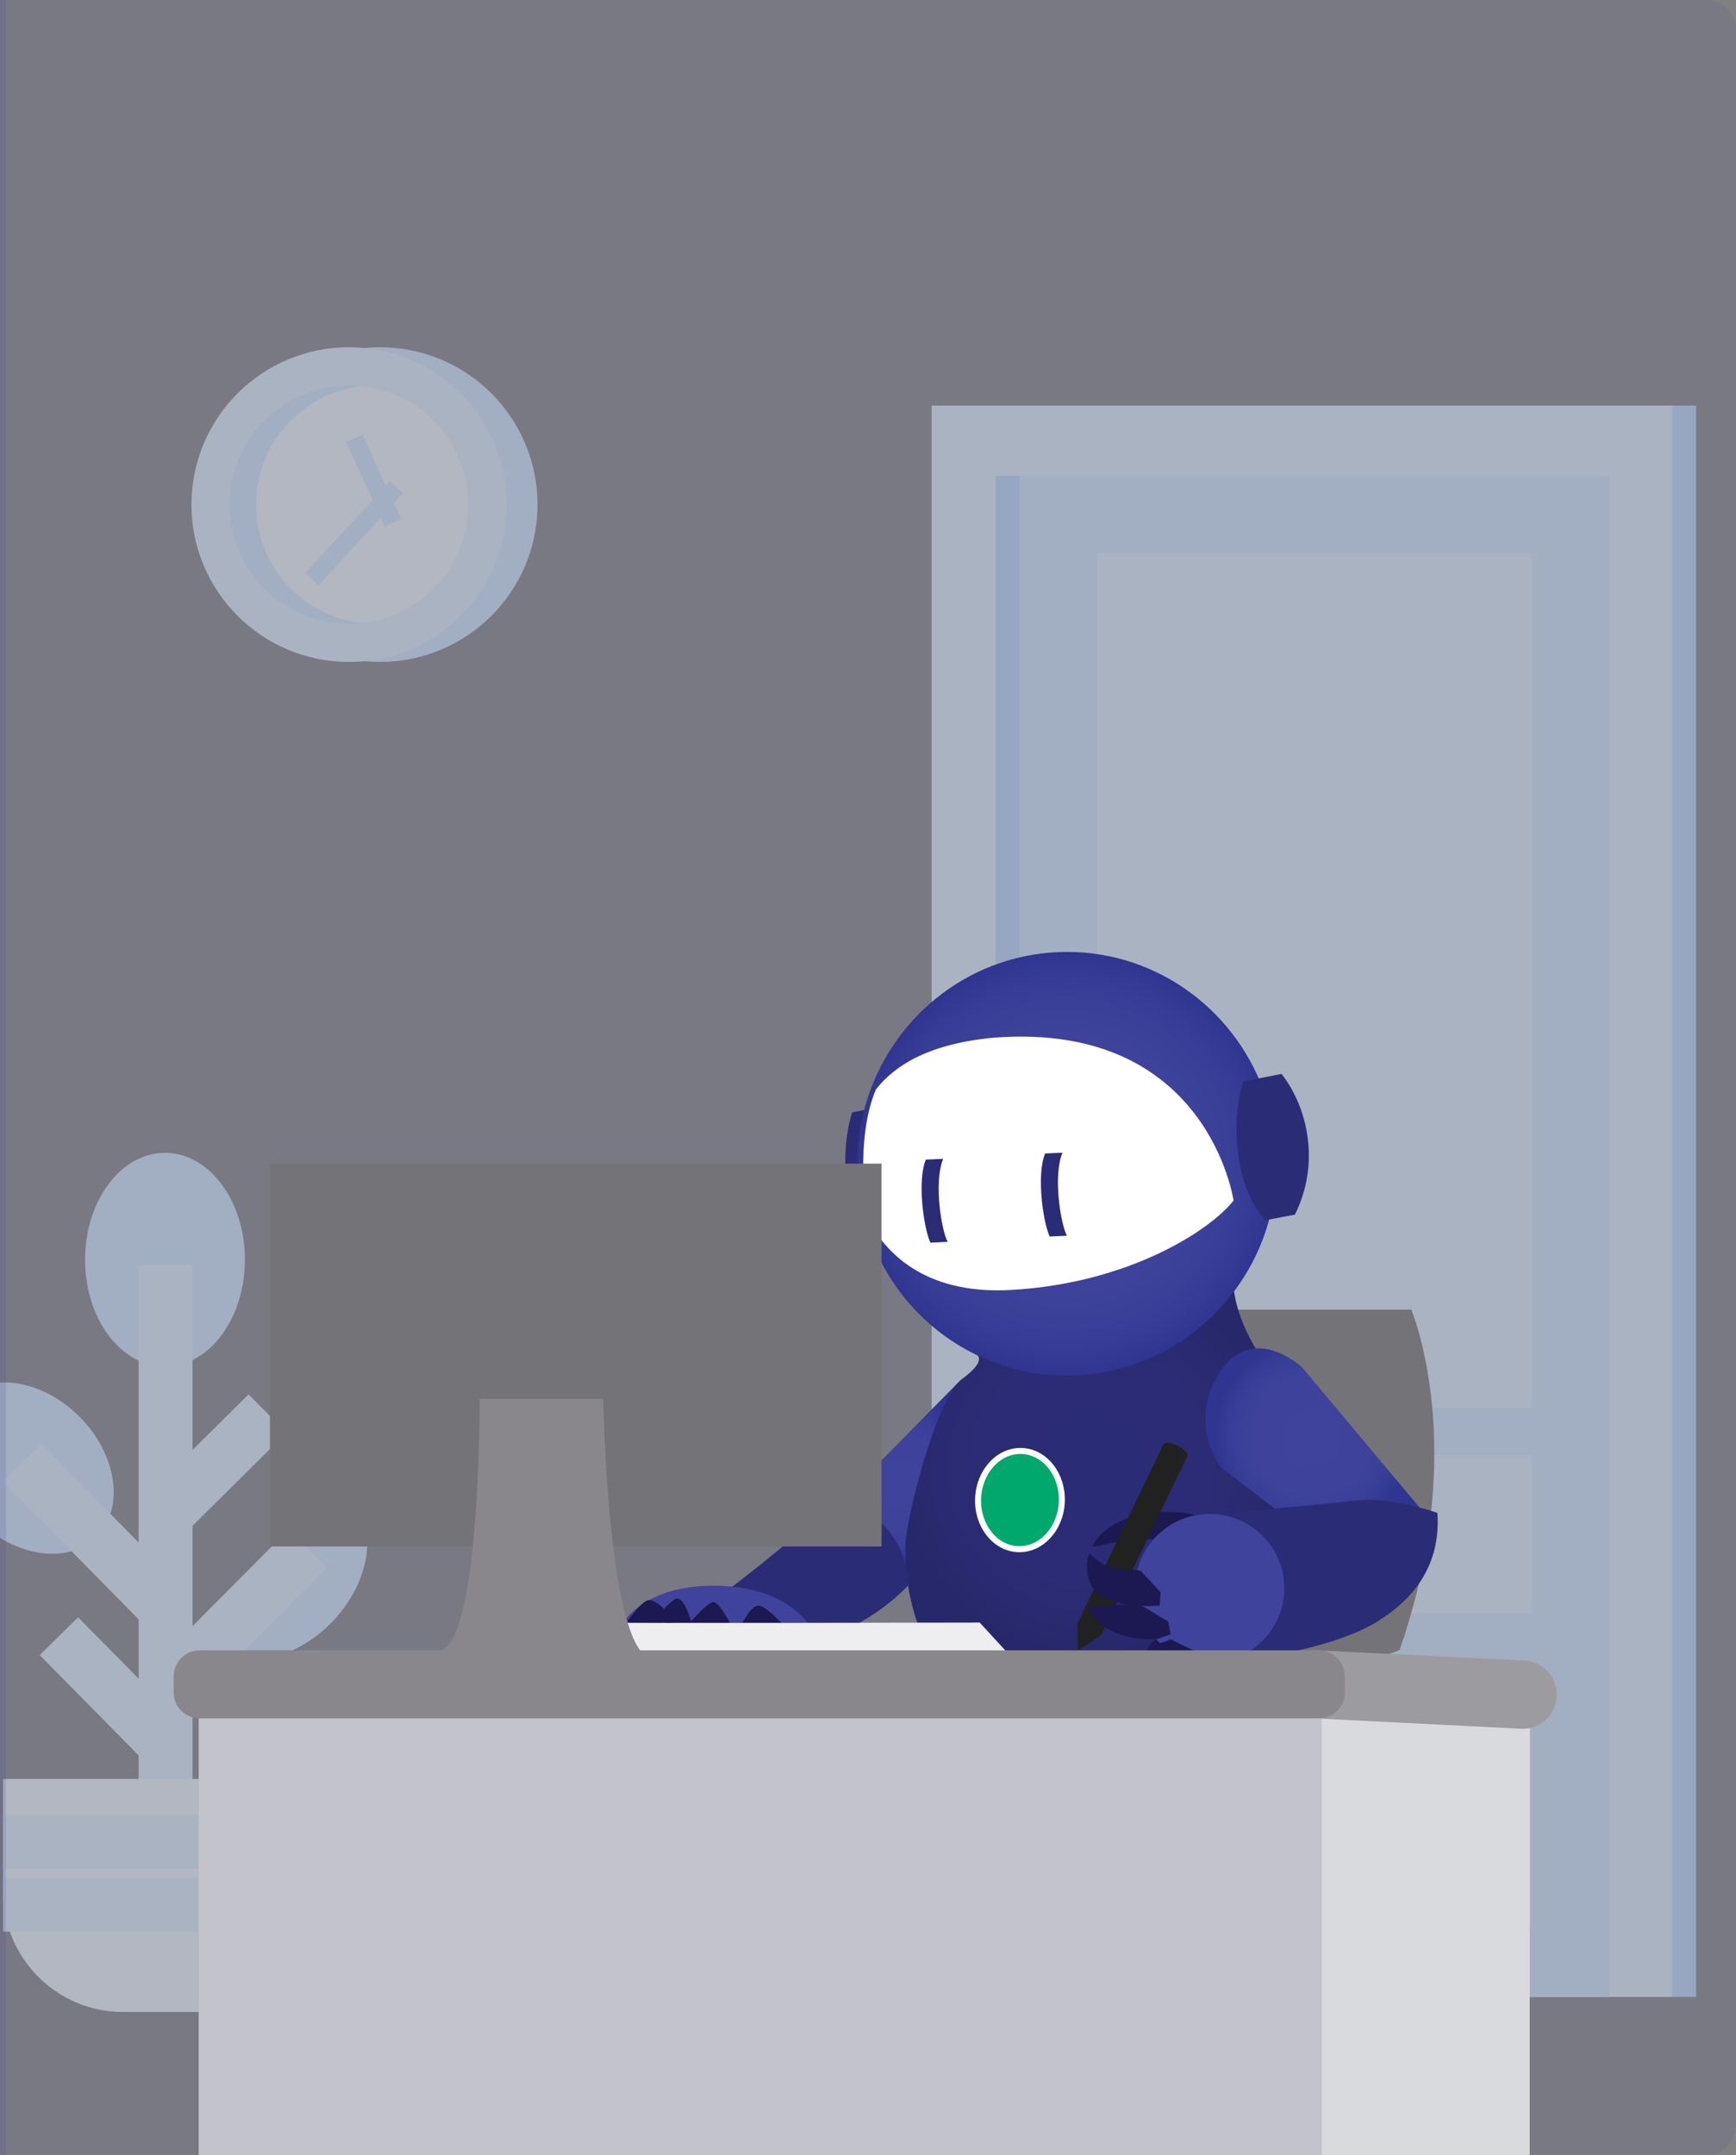 <svg width="290" height="360" viewBox="0 0 290 360" fill="none" xmlns="http://www.w3.org/2000/svg">
<rect x="0" y="0" width="290" height="360" fill="#808080" stroke="none"/>
<g clip-path="url(#clip0)">
<path d="M0 0H285C287.761 0 290 2.239 290 5V355C290 357.761 287.761 360 285 360H0V0Z" fill="#3D3FA0" fill-opacity="0.1"/>
<g style="mix-blend-mode:luminosity" opacity="0.5">
<path fill-rule="evenodd" clip-rule="evenodd" d="M40.912 210.407C40.912 220.266 34.935 228.258 27.562 228.258C20.189 228.258 14.211 220.266 14.211 210.407C14.211 200.547 20.189 192.555 27.562 192.555C34.935 192.555 40.912 200.547 40.912 210.407Z" fill="#CCE3FF"/>
<path d="M27.662 304.171V211.314" stroke="#DCEEFF" stroke-width="9"/>
<path fill-rule="evenodd" clip-rule="evenodd" d="M13.284 236.631C19.588 242.953 20.866 251.923 16.138 256.665C11.409 261.407 2.466 260.125 -3.839 253.803C-10.143 247.48 -11.42 238.511 -6.692 233.769C-1.964 229.027 6.979 230.308 13.284 236.631Z" fill="#CCE3FF"/>
<path fill-rule="evenodd" clip-rule="evenodd" d="M58.299 249.621C63.382 254.719 62.009 264.363 55.23 271.161C48.452 277.959 38.836 279.337 33.752 274.238" fill="#CCE3FF"/>
<path d="M51.45 258.602L28.057 282.13" stroke="#DCEEFF" stroke-width="9"/>
<path d="M44.69 236.102L27.595 253.046" stroke="#DCEEFF" stroke-width="9"/>
<path d="M9.844 273.294L27.704 291.407" stroke="#DCEEFF" stroke-width="9"/>
<path d="M3.688 244.301L27.562 268.529" stroke="#DCEEFF" stroke-width="9"/>
<path fill-rule="evenodd" clip-rule="evenodd" d="M34.82 336.061H20.503C9.506 336.061 0.508 327.038 0.508 316.009V297.14H54.815V316.009C54.815 327.038 45.818 336.061 34.82 336.061Z" fill="#ECF6FF"/>
<path d="M54.815 307.627H0.508" stroke="#DCEEFF" stroke-width="9"/>
<path d="M54.815 318.147H0.508" stroke="#DCEEFF" stroke-width="9"/>
</g>
<g style="mix-blend-mode:luminosity" opacity="0.5">
<path fill-rule="evenodd" clip-rule="evenodd" d="M155.637 333.55H279.321V67.743H155.637V333.55Z" fill="#DCEEFF"/>
<path fill-rule="evenodd" clip-rule="evenodd" d="M170.338 333.55H268.736V79.47H170.338V333.55Z" fill="#CCE3FF"/>
<path fill-rule="evenodd" clip-rule="evenodd" d="M183.275 235.166H255.799V92.369H183.275V235.166Z" fill="#DCEEFF"/>
<path fill-rule="evenodd" clip-rule="evenodd" d="M183.275 322.018H255.799V277.62H183.275V322.018Z" fill="#DCEEFF"/>
<path fill-rule="evenodd" clip-rule="evenodd" d="M183.275 269.452H255.799V243.082H183.275V269.452Z" fill="#DCEEFF"/>
<path d="M177.328 196.066H190.625" stroke="#B6D4FF" stroke-width="9"/>
<path fill-rule="evenodd" clip-rule="evenodd" d="M181.084 196.066C181.084 198.134 179.402 199.811 177.328 199.811C175.254 199.811 173.572 198.134 173.572 196.066C173.572 193.998 175.254 192.321 177.328 192.321C179.402 192.321 181.084 193.998 181.084 196.066Z" fill="#B6D4FF"/>
<path fill-rule="evenodd" clip-rule="evenodd" d="M181.084 209.262C181.084 211.33 179.402 213.006 177.328 213.006C175.254 213.006 173.572 211.33 173.572 209.262C173.572 207.193 175.254 205.517 177.328 205.517C179.402 205.517 181.084 207.193 181.084 209.262Z" fill="#B6D4FF"/>
<path fill-rule="evenodd" clip-rule="evenodd" d="M279.32 333.55H283.338V67.743H279.32V333.55Z" fill="#B6D4FF"/>
<path fill-rule="evenodd" clip-rule="evenodd" d="M166.32 333.55H170.338V79.47H166.32V333.55Z" fill="#B6D4FF"/>
</g>
<g clip-path="url(#clip1)">
<path d="M206.061 218.754H235.75C235.75 218.754 245.601 241.764 233.788 275.61L209.939 284.395L199.954 229.769L206.061 218.754Z" fill="#747378"/>
<path d="M139.686 251.619L159.968 231.017L152.256 261.028L150.652 263.838L139.686 251.619Z" fill="url(#paint0_radial)"/>
<path d="M206.061 214.429C206.061 214.429 205.928 219.156 210.207 225.978C214.353 250.371 213.238 258.487 213.238 258.487L212.614 275.789H155.243C155.243 275.789 151.231 268.698 151.231 259.245C150.83 255.32 156.313 233.559 160.682 230.348C165.095 227.138 163.089 226.246 163.089 226.246L206.061 214.429Z" fill="url(#paint1_radial)"/>
<path d="M142.36 185.8C140.488 191.419 140.399 202.656 146.015 208.989L150.964 208.052C155.243 199.49 153.103 190.126 148.735 184.552L142.36 185.8Z" fill="#2B2C76"/>
<path d="M200.89 221.341C205.838 217.06 209.627 211.441 211.633 205.02C212.659 201.675 213.238 198.108 213.238 194.362C213.238 190.527 212.614 186.871 211.5 183.392C206.953 169.256 193.758 159 178.245 159C162.687 159 149.537 169.256 144.946 183.392C143.831 186.826 143.207 190.527 143.207 194.362C143.207 198.063 143.787 201.631 144.812 205.02C146.818 211.397 150.518 216.971 155.377 221.207C161.484 226.514 169.463 229.769 178.2 229.769C186.848 229.724 194.783 226.558 200.89 221.341Z" fill="url(#paint2_radial)"/>
<path d="M145.347 204.262C147.71 208.543 153.906 216.346 168.973 215.455C188.543 214.34 202.183 205.51 206.062 200.516C206.062 200.516 201.782 170.639 166.165 173.314C155.6 174.251 149.627 177.729 146.328 181.965C142.806 190.215 144.545 202.835 145.347 204.262Z" fill="white"/>
<path d="M155.421 207.562C156.224 207.517 158.319 207.428 158.319 207.428C157.338 205.822 155.912 197.528 157.561 193.559C157.561 193.559 156.714 193.604 154.663 193.693C153.237 197.038 154.218 204.886 155.421 207.562Z" fill="#2B2C76"/>
<path d="M175.347 206.536C176.15 206.491 178.245 206.402 178.245 206.402C177.264 204.797 175.838 196.503 177.487 192.534C177.487 192.534 176.64 192.578 174.59 192.668C173.163 196.012 174.144 203.86 175.347 206.536Z" fill="#2B2C76"/>
<path d="M207.711 180.628C205.838 186.246 205.749 197.484 211.366 203.816L216.314 202.879C220.594 194.318 218.454 184.953 214.085 179.379L207.711 180.628Z" fill="#2B2C76"/>
<path d="M203.966 245.109C203.966 245.109 198.082 237.528 203.966 228.922C209.449 220.939 217.473 228.342 217.473 228.342L237.132 251.798L234.858 254.473L214.308 253.046L203.966 245.109Z" fill="url(#paint3_radial)"/>
<path d="M203.253 252.868C203.253 252.868 220.594 251.263 223.536 250.951C226.433 250.638 230.846 249.613 240.118 252.69C240.698 261.251 236.374 266.915 230.178 270.794C223.981 274.674 212.926 276.725 207.443 277.127C211.321 269.457 210.207 262.768 210.207 262.768L203.253 252.868Z" fill="#2B2C76"/>
<path d="M120.785 266.157C120.785 266.157 130.726 258.933 139.419 250.549C143.297 250.549 151.677 255.41 151.677 264.863C144.902 271.864 136.61 274.094 136.61 274.094L127.293 268.029L120.785 266.157Z" fill="#2B2C76"/>
<path d="M102.775 273.381C102.775 273.381 105.45 264.64 119.715 264.863C133.98 265.086 136.654 274.094 136.654 274.094L117.753 276.324L102.775 273.381Z" fill="#3F439B"/>
<path d="M123.905 271.329C123.905 271.329 125.51 267.896 126.892 268.208C128.274 268.52 131.171 271.731 131.171 271.731H123.905V271.329Z" fill="#1B1852"/>
<path d="M111.067 268.921C111.067 268.921 109.685 267.271 108.392 267.271C107.099 267.271 104.157 271.731 104.157 271.731H108.793L111.067 268.921Z" fill="#1B1852"/>
<path d="M115.436 270.794C115.436 270.794 114.455 267.138 113.207 267.004C111.959 266.915 108.526 271.731 108.526 271.731H115.124L115.436 270.794Z" fill="#1B1852"/>
<path d="M122.077 271.374C122.077 271.374 120.205 267.583 119.135 267.583C118.065 267.628 114.41 271.998 114.41 271.998L122.3 271.82L122.077 271.374Z" fill="#1B1852"/>
<path d="M168.081 275.833L163.668 271.017C163.668 271.017 101.661 271.151 101.795 271.017C101.928 270.884 100.814 276.77 100.814 276.77L168.081 275.833Z" fill="#EEEEF0"/>
<path d="M177.377 250.818C177.547 246.29 174.553 242.502 170.691 242.357C166.828 242.212 163.56 245.766 163.39 250.294C163.22 254.823 166.214 258.611 170.077 258.756C173.939 258.9 177.208 255.347 177.377 250.818Z" fill="#00A86E" stroke="white" stroke-miterlimit="10"/>
<path d="M192.643 257.193C189.211 256.48 184.619 258.174 182.435 258.353C185.868 251.619 197.235 252.11 199.642 253.091C196.878 253.626 194.426 255.142 192.643 257.193Z" fill="#1B1852"/>
<path d="M214.531 264.997C214.62 268.252 213.416 271.24 211.41 273.514C209.182 276.012 206.017 277.617 202.406 277.706C201.425 277.751 200.444 277.617 199.508 277.439L199.063 276.012L195.229 274.139C195.229 274.139 194.649 274.272 193.713 274.495C193.49 274.272 193.267 274.05 193.045 273.827C194.56 273.381 195.496 272.979 195.496 272.979L195.051 270.883L190.816 268.386C190.816 268.386 190.548 268.431 190.058 268.475C190.058 268.431 190.013 268.386 190.013 268.297C192.153 268.386 193.669 268.208 193.669 268.208L193.847 266.067L190.504 262.455C190.504 262.455 190.325 262.411 189.969 262.366C190.415 260.449 191.351 258.71 192.554 257.283C194.337 255.187 196.745 253.715 199.553 253.135C200.266 253.002 200.979 252.913 201.737 252.868C208.691 252.734 214.397 258.13 214.531 264.997Z" fill="#3F439B"/>
<path d="M194.426 241.095L179.983 271.151L180.117 275.655L183.995 273.069L198.438 243.013C198.438 243.013 198.082 242.121 196.7 241.452C195.363 240.783 194.426 241.095 194.426 241.095Z" fill="#212121"/>
<path d="M193.892 265.978L193.713 268.119C193.713 268.119 192.198 268.252 190.058 268.163C187.829 268.074 186.67 267.807 184.129 266.692C181.945 265.711 180.964 261.92 181.945 259.468C183.55 260.716 183.728 261.251 185.868 261.876C188.141 262.5 189.033 262.143 190.014 262.277C190.37 262.322 190.548 262.366 190.548 262.366L193.892 265.978Z" fill="#1B1852"/>
<path d="M195.14 270.839L195.541 272.935C195.541 272.935 194.56 273.336 193.089 273.782C189.389 273.782 187.116 273.425 184.308 271.597C183.282 271.062 182.346 269.412 181.588 268.386C182.079 268.475 183.906 268.342 185.422 268.163C188.542 267.806 190.905 268.297 190.905 268.297L195.14 270.839Z" fill="#1B1852"/>
<path d="M199.419 275.699L199.865 277.126L199.954 277.483C189.3 281.675 190.682 275.477 193.089 273.782C193.045 273.827 193.134 273.827 193.758 274.451C194.649 274.228 195.585 273.827 195.585 273.827L199.419 275.699Z" fill="#1B1852"/>
<path d="M147.264 194.362H45.092V258.308H147.264V194.362Z" fill="#747378"/>
<path d="M255.542 288.631V360.069L220.816 366L215.066 359.356L217.741 287.026L225.854 286.491L255.542 288.631Z" fill="#D9DADE"/>
<path d="M254.339 288.765C257.504 288.765 260.044 286.223 260.044 283.057C260.044 279.891 257.504 277.349 254.339 277.349L218.989 275.61L215.066 280.337L218.989 286.982L254.339 288.765Z" fill="#9C9BA0"/>
<path d="M80.13 233.648C80.13 233.648 80.264 273.247 73.756 275.61C84.231 277.082 103.667 278.866 107.546 276.324C101.438 270.883 100.77 233.648 100.77 233.648C89.135 233.648 80.13 233.648 80.13 233.648Z" fill="#89878B"/>
<path d="M220.817 285.777H33.19V366H220.817V285.777Z" fill="#C3C4CB"/>
<path d="M220.326 287.026H33.369C30.961 287.026 29 285.064 29 282.656V280.025C29 277.617 30.961 275.655 33.369 275.655H220.282C222.689 275.655 224.65 277.617 224.65 280.025V282.656C224.695 285.064 222.733 287.026 220.326 287.026Z" fill="#89878B"/>
</g>
<g style="mix-blend-mode:luminosity" opacity="0.5">
<path fill-rule="evenodd" clip-rule="evenodd" d="M89.794 84.283C89.794 98.799 78.008 110.567 63.469 110.567C48.931 110.567 37.146 98.799 37.146 84.283C37.146 69.767 48.931 58 63.469 58C78.008 58 89.794 69.767 89.794 84.283Z" fill="#CCE3FF"/>
<path fill-rule="evenodd" clip-rule="evenodd" d="M84.632 84.283C84.632 98.799 72.846 110.567 58.308 110.567C43.77 110.567 31.984 98.799 31.984 84.283C31.984 69.767 43.77 58 58.308 58C72.846 58 84.632 69.767 84.632 84.283Z" fill="#DCEEFF"/>
<path fill-rule="evenodd" clip-rule="evenodd" d="M78.256 84.281C78.256 94.541 70.49 102.987 60.511 104.081C59.787 104.161 59.054 104.201 58.31 104.201C47.291 104.201 38.36 95.284 38.36 84.281C38.36 73.283 47.291 64.366 58.31 64.366C59.054 64.366 59.787 64.406 60.511 64.486C70.49 65.58 78.256 74.026 78.256 84.281Z" fill="#CCE3FF"/>
<path fill-rule="evenodd" clip-rule="evenodd" d="M78.256 84.281C78.256 94.541 70.49 102.987 60.511 104.081C50.528 102.987 42.761 94.541 42.761 84.281C42.761 74.026 50.528 65.58 60.511 64.486C70.49 65.58 78.256 74.026 78.256 84.281Z" fill="#ECF6FF"/>
<path d="M59.173 73.207L65.637 87.283" stroke="#CCE3FF" stroke-width="3"/>
<path d="M66.253 81.382L52.094 96.748" stroke="#CCE3FF" stroke-width="3"/>
</g>
<line x1="0.5" y1="-2.18557e-08" x2="0.5" y2="360" stroke="#3D3FA0" stroke-opacity="0.15"/>
</g>
<defs>
<radialGradient id="paint0_radial" cx="0" cy="0" r="1" gradientUnits="userSpaceOnUse" gradientTransform="translate(149.841 247.441) scale(13.632 13.637)">
<stop stop-color="#3F439B"/>
<stop offset="0.6" stop-color="#3E429A"/>
<stop offset="0.815" stop-color="#393E97"/>
<stop offset="0.969" stop-color="#323792"/>
<stop offset="1" stop-color="#303591"/>
</radialGradient>
<radialGradient id="paint1_radial" cx="0" cy="0" r="1" gradientUnits="userSpaceOnUse" gradientTransform="translate(182.292 245.125) scale(30.875 30.886)">
<stop stop-color="#2B2C76"/>
<stop offset="0.61" stop-color="#2B2C75"/>
<stop offset="0.83" stop-color="#2A2A72"/>
<stop offset="0.986" stop-color="#28286C"/>
<stop offset="1" stop-color="#27276B"/>
</radialGradient>
<radialGradient id="paint2_radial" cx="0" cy="0" r="1" gradientUnits="userSpaceOnUse" gradientTransform="translate(178.228 194.372) scale(35.185 35.197)">
<stop stop-color="#3F439B"/>
<stop offset="0.6" stop-color="#3E429A"/>
<stop offset="0.815" stop-color="#393E97"/>
<stop offset="0.969" stop-color="#323792"/>
<stop offset="1" stop-color="#303591"/>
</radialGradient>
<radialGradient id="paint3_radial" cx="0" cy="0" r="1" gradientUnits="userSpaceOnUse" gradientTransform="translate(219.26 239.87) scale(16.343 16.349)">
<stop stop-color="#3F439B"/>
<stop offset="0.6" stop-color="#3E429A"/>
<stop offset="0.815" stop-color="#393E97"/>
<stop offset="0.969" stop-color="#323792"/>
<stop offset="1" stop-color="#303591"/>
</radialGradient>
<clipPath id="clip0">
<rect width="290" height="360" fill="white"/>
</clipPath>
<clipPath id="clip1">
<rect width="231" height="207" fill="white" transform="translate(29 159)"/>
</clipPath>
</defs>
</svg>

